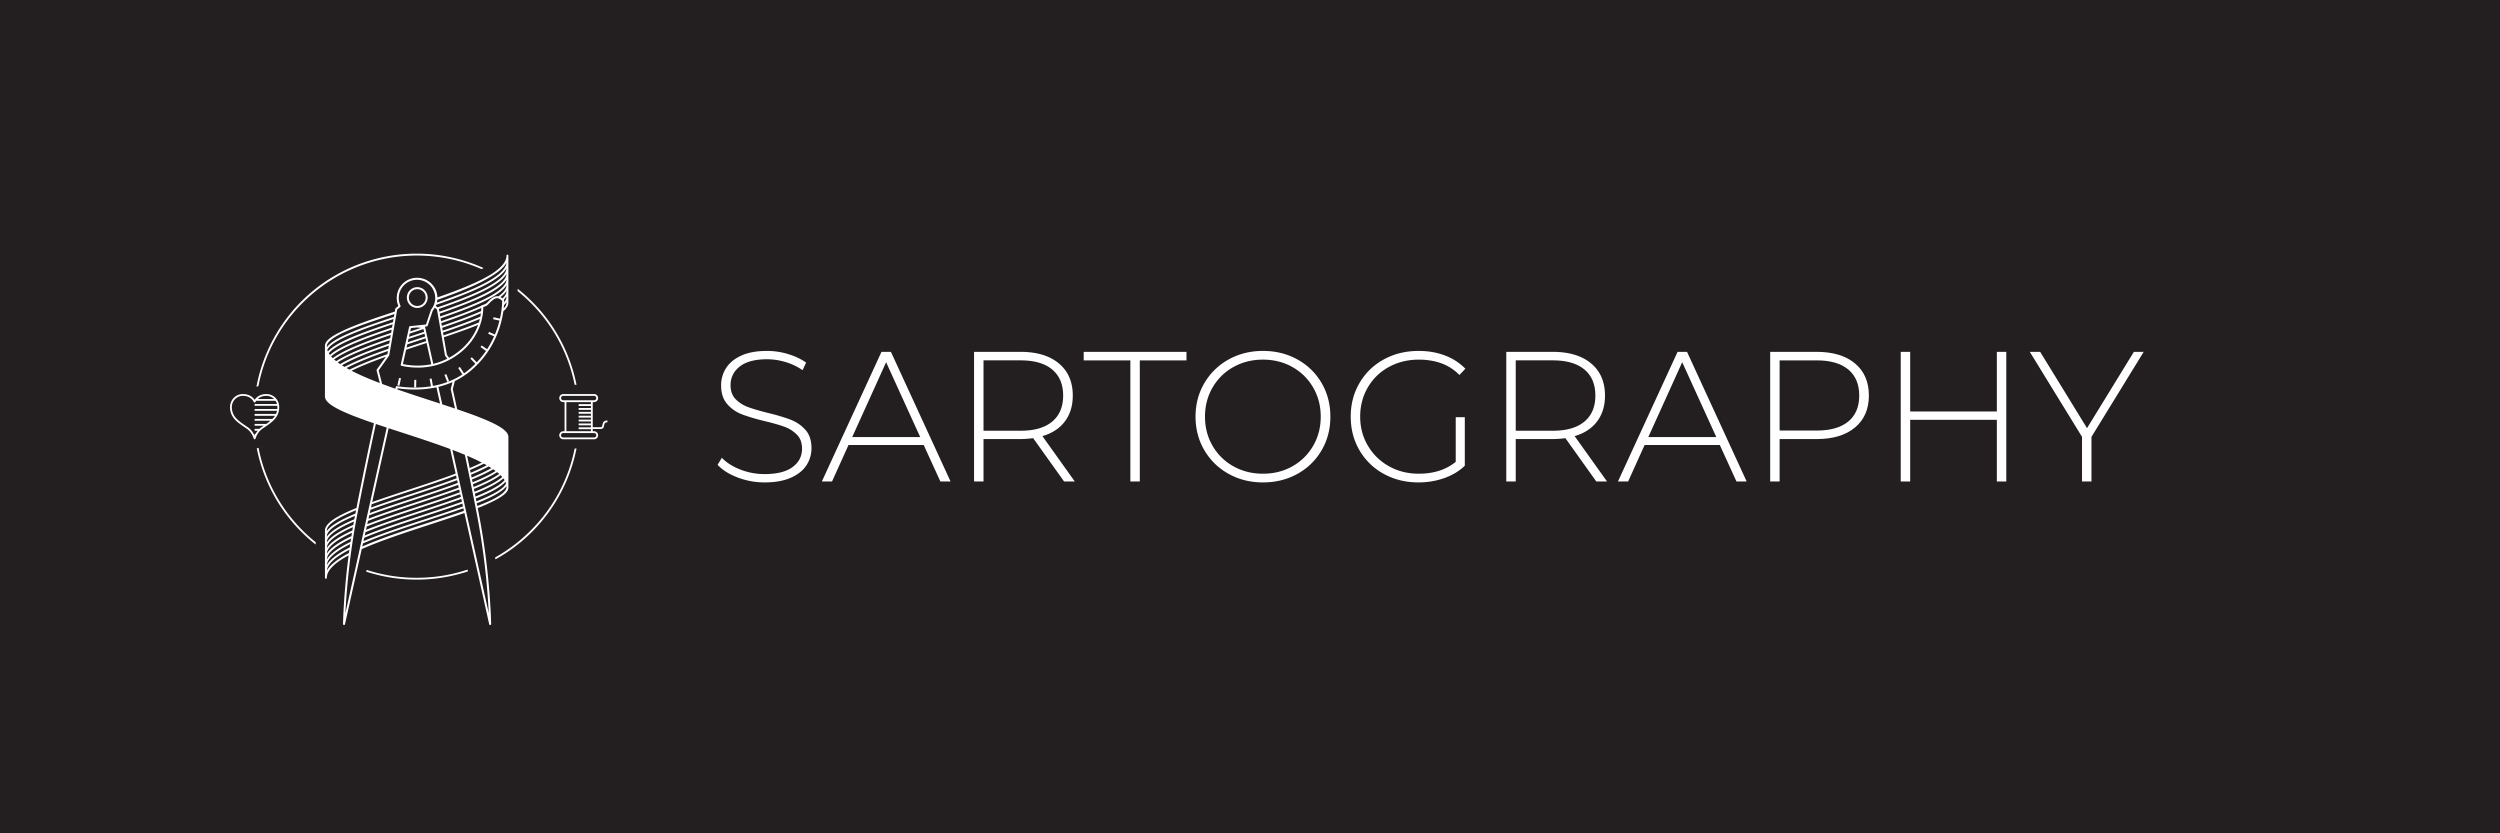 <svg xmlns="http://www.w3.org/2000/svg" width="5400" height="1800" viewBox="0 0 5400 1800">
  <defs>
    <style>
      .e1070751-b97d-454b-b882-3d9a7e23fe0c {
        fill: #231f20;
      }

      .b583de3c-ba6c-4306-a329-558bae8abbf2 {
        fill: #fff;
      }
    </style>
  </defs>
  <title>Sartography-Logo-Horizontal-White</title>
  <g id="e94489a4-3d38-4ca1-a960-8938d6ac2a9c" data-name="BG">
    <rect class="e1070751-b97d-454b-b882-3d9a7e23fe0c" width="5400" height="1800"/>
  </g>
  <g id="e38f33de-dae6-4483-85cb-39ecdd9425de" data-name="Horizontal Lockup - White">
    <g id="f601493c-12ea-420f-9b1c-0f4e6432949a" data-name="Sartography">
      <path class="b583de3c-ba6c-4306-a329-558bae8abbf2" d="M1593.399,1031.4Q1565.594,1020.807,1550,1004l9.199-15.2q14.795,15.601,39.801,25.4A142.735,142.735,0,0,0,1651.6,1024q39.993,0,60.4-15.2,20.399-15.196,20.399-39.6,0-18.797-10.8-30A71.51,71.51,0,0,0,1694.8,922q-16.003-6-43.2-12.4-30.806-7.594-49.4-14.8a78.834,78.834,0,0,1-31.6-22.2q-13.003-15-13-40.199A68.362,68.362,0,0,1,1568.399,795q10.8-16.997,33-27,22.2-9.993,55.4-10a156.264,156.264,0,0,1,45.6,6.8q22.397,6.807,38.8,18.4l-7.6,16.399a129.72,129.72,0,0,0-37-17.6,139.333,139.333,0,0,0-39.8-6q-38.804,0-58.8,15.6Q1577.993,807.2,1578,832q0,18.806,10.8,30a71.385,71.385,0,0,0,26.8,17.2q15.993,6,43.6,12.8,30.797,7.603,49.2,14.8a80.994,80.994,0,0,1,31.4,21.8q12.993,14.607,13,39.4a66.501,66.501,0,0,1-11,37.2Q1730.793,1022,1708,1032q-22.8,10.003-56,10A163.012,163.012,0,0,1,1593.399,1031.4Z"/>
      <path class="b583de3c-ba6c-4306-a329-558bae8abbf2" d="M1995.197,961.2H1832.797L1797.197,1040h-22l128.8-280h20.4l128.8,280h-22ZM1987.598,944l-73.601-161.6L1840.797,944Z"/>
      <path class="b583de3c-ba6c-4306-a329-558bae8abbf2" d="M2298.392,1040l-66.8-93.6a203.772,203.772,0,0,1-27.2,2h-80V1040h-20.4V760H2204.392q52.8,0,82.8,25,30,25.003,30,69.4,0,33.205-17,55.8Q2283.185,932.803,2251.592,942l70,98Zm-94-109.6q44.793,0,68.399-19.801,23.597-19.799,23.601-56.199,0-36.394-23.601-56.2-23.606-19.8-68.399-19.8h-80v152Z"/>
      <path class="b583de3c-ba6c-4306-a329-558bae8abbf2" d="M2441.589,778.4H2340.788V760h222v18.4H2461.988V1040h-20.399Z"/>
      <path class="b583de3c-ba6c-4306-a329-558bae8abbf2" d="M2653.586,1023.4a136.946,136.946,0,0,1-52.2-51q-19.003-32.401-19-72.4,0-39.993,19-72.4a136.946,136.946,0,0,1,52.2-51Q2686.782,758,2727.985,758q41.194,0,74.4,18.4a135.591,135.591,0,0,1,52.2,50.8q18.993,32.399,19,72.8,0,40.406-19,72.8a135.543,135.543,0,0,1-52.2,50.8q-33.207,18.404-74.4,18.4Q2686.782,1042,2653.586,1023.4Zm138-16.2A117.887,117.887,0,0,0,2836.386,963q16.397-28.2,16.4-63,0-34.8-16.4-63a117.929,117.929,0,0,0-44.8-44.2q-28.406-15.993-63.601-16-35.203,0-63.8,16a117.456,117.456,0,0,0-45,44.2q-16.406,28.2-16.399,63,0,34.8,16.399,63a117.415,117.415,0,0,0,45,44.2q28.594,16.003,63.8,16Q2763.18,1023.2,2791.586,1007.2Z"/>
      <path class="b583de3c-ba6c-4306-a329-558bae8abbf2" d="M3144.385,901.2h19.601V1006q-18.404,17.606-44.601,26.8A165.908,165.908,0,0,1,3063.985,1042q-41.607,0-75-18.4A135.081,135.081,0,0,1,2936.585,972.8q-19.003-32.399-19-72.8,0-40.397,19-72.8a135.129,135.129,0,0,1,52.4-50.8q33.393-18.394,75.399-18.4,30.797,0,56.601,9.8a121.248,121.248,0,0,1,44.199,28.601L3152.385,810a105.87,105.87,0,0,0-39.399-25.4q-21.807-7.799-48.2-7.8-36,0-65,16A116.673,116.673,0,0,0,2954.385,837q-16.406,28.2-16.399,63,0,34.406,16.6,62.6A119.947,119.947,0,0,0,2999.985,1007q28.799,16.2,64.8,16.2,48,0,79.6-25.601Z"/>
      <path class="b583de3c-ba6c-4306-a329-558bae8abbf2" d="M3447.983,1040l-66.8-93.6a203.772,203.772,0,0,1-27.2,2h-80V1040H3253.583V760H3353.983q52.8,0,82.8,25,30,25.003,30,69.4,0,33.205-17,55.8Q3432.776,932.803,3401.184,942l70,98Zm-94-109.6q44.793,0,68.399-19.801,23.597-19.799,23.601-56.199,0-36.394-23.601-56.2-23.606-19.8-68.399-19.8h-80v152Z"/>
      <path class="b583de3c-ba6c-4306-a329-558bae8abbf2" d="M3714.777,961.2H3552.377L3516.777,1040h-22l128.8-280h20.4l128.8,280h-22ZM3707.178,944l-73.601-161.6L3560.377,944Z"/>
      <path class="b583de3c-ba6c-4306-a329-558bae8abbf2" d="M4006.771,785q30,25.003,30,69.4,0,44.005-30,69-30,25.002-82.8,25h-80V1040h-20.4V760h100.4Q3976.772,760,4006.771,785Zm-14.4,125.4q23.597-19.594,23.601-56,0-36.394-23.601-56.2-23.606-19.8-68.399-19.8h-80V930h80Q3968.765,930,3992.371,910.4Z"/>
      <path class="b583de3c-ba6c-4306-a329-558bae8abbf2" d="M4333.572,760v280h-20.399V906.8H4125.973V1040h-20.4V760h20.4V888.8h187.2V760Z"/>
      <path class="b583de3c-ba6c-4306-a329-558bae8abbf2" d="M4517.571,943.6V1040H4497.171V943.6L4384.371,760h22.4L4507.971,924.8,4609.171,760h21.2Z"/>
    </g>
    <g id="f0359db5-7b38-42a6-9575-8cbdee91c3f4" data-name="Logomark">
      <g id="a9f90a24-c801-4f3a-9b11-30bd6126246b" data-name="Heart + Thimble">
        <path id="b5d4cc3b-084b-4497-9378-e3e6bead6c93" data-name="Thimble" class="b583de3c-ba6c-4306-a329-558bae8abbf2" d="M1312.052,910.167v-1.956c-6.404,0-8.804,3.073-9.959,6.249a25.423,25.423,0,0,0-.951,3.556c-.779,3.765-1.237,4.72-3.613,4.72h-17.216V868.551h2.807a8.717,8.717,0,1,0,0-17.433h-66.457a8.717,8.717,0,0,0,0,17.433h2.807v62.897h-2.807a8.717,8.717,0,0,0,0,17.433H1283.12a8.717,8.717,0,1,0,0-17.433h-2.807v-4.802h17.216c5.82,0,6.759-4.531,7.443-7.838.806-3.882,1.386-6.687,7.08-6.687v-1.954l.001-0Zm-100.193,29.999a4.81,4.81,0,0,1,4.804-4.806H1283.12a4.806,4.806,0,1,1,0,9.612h-66.457A4.81,4.81,0,0,1,1211.859,940.165Zm71.261-75.525h-66.457a4.806,4.806,0,0,1,0-9.612H1283.12a4.806,4.806,0,1,1,0,9.612Zm-6.717,58.458h-26.511v3.911h26.511v4.439h-53.022V868.551h53.022v4.441h-26.511v3.911h26.511v4.439h-26.511v3.911h26.511v4.441h-26.511v3.911h26.511v4.439h-26.511v3.911h26.511v4.441h-26.511v3.911h26.511v4.439h-26.511v3.911h26.511Z"/>
        <path id="f3314636-e5a5-41f2-95bf-ae455630b930" data-name="Heart" class="b583de3c-ba6c-4306-a329-558bae8abbf2" d="M596.052,860.478a27.325,27.325,0,0,0-20.565-9.36c-14.856,0-22.371,7.901-25.487,12.492-3.116-4.59-10.632-12.492-25.487-12.492a27.325,27.325,0,0,0-20.565,9.36c-5.61,6.416-8.016,14.989-6.782,24.139,2.551,18.873,15.89,27.882,34.355,40.351l1.371.928c11.361,7.684,15.184,21.401,15.222,21.539A1.957,1.957,0,0,0,550,948.882h.004a1.954,1.954,0,0,0,1.883-1.447c.038-.137,3.823-13.828,15.222-21.539l1.371-.928c18.464-12.469,31.804-21.478,34.355-40.354C604.068,875.467,601.662,866.894,596.052,860.478ZM550,883.391v3.911h48.388a33.505,33.505,0,0,1-2.328,6.847H550v3.911h43.949a41.361,41.361,0,0,1-5.543,6.847H550v3.911h34.159c-2.692,2.276-5.715,4.523-9.015,6.847H550v3.911h19.475q-1.56,1.059-3.184,2.154l-1.375.928a36.447,36.447,0,0,0-4.629,3.765H550v3.911h6.656a46.936,46.936,0,0,0-4.621,6.847H550v3.911h.089c-.027.061-.063.131-.089.191-2.276-5.182-6.836-13.16-14.917-18.625l-1.375-.928c-18.277-12.347-30.353-20.5-32.671-37.635-1.081-8.016,1.001-15.49,5.854-21.042a23.415,23.415,0,0,1,17.62-8.024c17.811,0,23.456,12.736,23.685,13.278A1.965,1.965,0,0,0,550,869.498h.004a1.951,1.951,0,0,0,1.799-1.195,17.266,17.266,0,0,1,1.475-2.517h41.864a24.674,24.674,0,0,1,3.113,6.847H550V876.544h48.997a29.286,29.286,0,0,1,.026,6.847Zm25.487-28.363a23.377,23.377,0,0,1,16.475,6.847H556.678C560.329,858.488,566.292,855.028,575.487,855.028Z"/>
      </g>
      <g id="ab85b4f3-90f3-4a43-8059-898ed790b9c6" data-name="Compass + Ribbon">
        <path class="b583de3c-ba6c-4306-a329-558bae8abbf2" d="M1015.243,802.087c39.536-32.535,57.473-72.41,65.559-100.131a213.839,213.839,0,0,0,6.423-29.619c7.033-6.14,10.908-12.287,10.908-18.497V552.048a2.048,2.048,0,0,0-4.095,0c0,12.237-9.876,24.903-29.953,38.3-27.728,18.072-71.755,35.492-119.302,52.057-.017-.585-.03-1.17-.07-1.755a43.674,43.674,0,0,0-43.094-40.634q-.31-.003-.621-.002c-.314-.002-.626.002-.938.006a43.685,43.685,0,0,0-39.617,60.692l-5.93,5.146a2.171,2.171,0,0,0-.715,1.266l-1.027,5.899c-48.706,15.998-92.307,30.863-119.966,45.237-21.236,10.641-30.937,19.756-30.937,28.723V856.162c0,11.364,15.566,22.964,50.472,37.611,15.898,6.671,34.761,13.518,55.372,20.563-11.031,51.296-25.742,121.09-37.736,182.867-41.097,16.574-68.108,32.544-68.108,48.957v101.793a2.048,2.048,0,1,0,4.095,0c0-12.237,9.876-24.903,29.953-38.3,5.17-3.369,10.909-6.716,17.129-10.039-11.113,85.18-12.104,147.381-12.115,148.188a2.17,2.17,0,0,0,1.918,2.184,2.05,2.05,0,0,0,.254.015,2.169,2.169,0,0,0,2.115-1.698l36.129-162.3c42.111-18.527,96.181-36.218,146.97-52.828,26.538-8.679,52.016-17.013,74.807-25.1l53.477,240.227a2.168,2.168,0,0,0,2.115,1.698,2.077,2.077,0,0,0,.254-.015,2.17,2.17,0,0,0,1.917-2.184c-.015-1.054-1.701-106.845-25.43-231.777-1.16-6.107-2.357-12.332-3.58-18.635a378.317,378.317,0,0,0,35.322-15.648c21.236-10.641,30.937-19.756,30.937-28.723V943.838c0-11.365-15.566-22.964-50.473-37.611-17.107-7.178-37.648-14.56-60.104-22.173-5.282-24.302-8.88-40.545-9.555-43.589l4.5-17.485A162.075,162.075,0,0,0,1015.243,802.087Zm-41.573,37.8a2.163,2.163,0,0,0-.017,1.012c.11.496,3.638,16.375,9.111,41.537-8.904-2.996-18.084-6.028-27.453-9.098l-8.402-37.744a180.122,180.122,0,0,0,30.509-10.267Zm72.406,70.116c11.863,4.978,47.962,20.125,47.962,33.835v92.501q-.824-1.492-1.815-2.989c-.628-.949-1.31-1.899-2.038-2.852q-1.192-1.559-2.563-3.124-1.536-1.751-3.299-3.512-1.367-1.366-2.867-2.737-1.976-1.802-4.195-3.615c-1.05-.86-2.135-1.722-3.266-2.586q-2.338-1.787-4.91-3.584-1.826-1.278-3.766-2.562-2.659-1.758-5.534-3.527c-1.348-.829-2.739-1.66-4.159-2.492q-2.931-1.719-6.064-3.448-1.35-.745-2.74-1.492-.817-.44-1.647-.88-10.259-5.441-22.535-11.005-7.127-3.229-14.687-6.406c-.807-.34-1.61-.681-2.424-1.02-.806-.336-1.622-.671-2.434-1.006-8.661-3.575-17.675-7.105-26.955-10.594-.808-.304-1.613-.608-2.425-.911-.804-.3-1.615-.6-2.423-.9-32.873-12.193-68.815-23.904-103.993-35.363-9.117-2.97-18.125-5.905-26.948-8.806q-1.037-.341-2.07-.681-1.036-.341-2.071-.682c-8.02-2.645-15.873-5.262-23.498-7.852-.694-.236-1.383-.471-2.073-.706q-1.033-.352-2.061-.704c-20.355-6.963-38.974-13.727-54.655-20.307-11.863-4.977-47.962-20.125-47.962-33.835V763.661q.824,1.492,1.815,2.989c.628.949,1.31,1.9,2.038,2.852q1.192,1.559,2.563,3.124,1.536,1.751,3.299,3.512,1.367,1.366,2.867,2.737,1.976,1.802,4.195,3.615c1.05.86,2.135,1.722,3.266,2.586q2.338,1.787,4.91,3.584,1.826,1.278,3.766,2.562,2.659,1.758,5.534,3.527c1.348.829,2.739,1.66,4.159,2.492q2.931,1.719,6.064,3.448,1.35.745,2.74,1.492.817.44,1.647.88,10.259,5.441,22.534,11.004c13.703,6.208,28.632,12.271,44.348,18.218.823.311,1.653.621,2.48.932.826.31,1.649.621,2.48.931,8.616,3.214,17.453,6.393,26.436,9.543q1.03.361,2.062.723,1.03.36,2.062.719c24.609,8.564,50.238,16.914,75.474,25.135q9.519,3.101,18.852,6.15,1.201.393,2.398.785,1.2.393,2.397.786c9.373,3.075,18.547,6.112,27.432,9.112q1.205.407,2.401.812,1.2.407,2.392.813C1010.038,896.029,1029.666,903.117,1046.076,910.002Zm14.575,170.421c-5.89,2.785-11.208,5.017-14.574,6.43-4.765,1.999-9.803,4.016-15.075,6.049q-.57-2.92-1.146-5.862c31.69-12.561,55.092-24.687,64.149-36.804.011.286.034.573.034.86v.937C1094.038,1060.839,1081.186,1070.421,1060.651,1080.424Zm-53.412,26.183-.573-2.575-.448-2.012-1.245-5.593-.91-4.09-1.352-6.072-.913-4.1-1.355-6.087-.905-4.065-1.354-6.08-.902-4.053-1.348-6.057-.904-4.06-1.343-6.033-.909-4.085-1.349-6.061-.912-4.095-1.333-5.99-.393-1.767-.515-2.314-11.071-49.731c9.281,3.515,18.282,7.07,26.91,10.67,2.081,9.932,4.193,20.073,6.308,30.316q.222,1.073.443,2.148.204.99.409,1.982.621,3.012,1.241,6.032.428,2.081.855,4.166.628,3.062,1.254,6.129.424,2.074.846,4.149.621,3.047,1.239,6.094.417,2.053.832,4.106.621,3.068,1.238,6.131.413,2.05.825,4.097.621,3.087,1.237,6.166.412,2.06.822,4.116.617,3.094,1.229,6.176.416,2.095.828,4.182.609,3.079,1.211,6.14.411,2.087.818,4.166.572,2.921,1.138,5.822.199,1.021.397,2.039.241,1.24.481,2.476,1.756,9.052,3.427,17.845a1552.548,1552.548,0,0,1,24.502,207.445Zm-74.54,19.985c-52.607,17.137-106.929,34.834-150.122,53.872l1.491-6.7c40.337-17.263,90.972-33.879,138.634-49.516,27.755-9.106,54.388-17.845,78.154-26.342l1.239,5.565C980.747,1110.939,957.11,1118.639,932.699,1126.591Zm-156.289,61.612L746.119,1324.277c1.258-26.129,4.315-71.941,11.624-127.122q.184-1.393.374-2.796.164-1.223.331-2.452.46-3.386.941-6.813.347-2.471.707-4.966.509-3.536,1.04-7.113.365-2.456.742-4.931.542-3.563,1.107-7.162.391-2.488.794-4.993.581-3.616,1.186-7.266.409-2.464.829-4.943.609-3.595,1.243-7.219.423-2.419.857-4.851.646-3.618,1.315-7.26.443-2.407.898-4.825.256-1.365.514-2.732.43-2.266.868-4.553.46-2.41.927-4.84.693-3.606,1.399-7.253.244-1.26.49-2.525.23-1.183.461-2.37c11.849-60.857,26.229-129.081,37.08-179.548,7.62,2.586,15.464,5.198,23.471,7.839l-36.182,162.536-.541,2.431-.532,2.389-1.6,7.185-1.069,4.802-1.606,7.215-1.071,4.811-1.607,7.219-1.078,4.843-1.607,7.218-1.095,4.918-1.626,7.305-1.108,4.978-1.611,7.235-1.107,4.972-1.61,7.232-1.117,5.02-1.507,6.771-.558,2.505Zm-7.388-86.077q-.708,3.666-1.402,7.29-3.767,1.571-7.388,3.143c-29.104,12.663-46.83,23.912-54.27,34.594v-.993C705.962,1132.319,731.714,1117.4,769.021,1102.125Zm-7.99,43.75c-27.024,12.404-46.896,24.93-55.057,37.85.238-14.817,22.629-29.938,56.29-45.103Q761.635,1142.263,761.031,1145.875Zm-.825,4.977q-.6,3.665-1.173,7.291c-28.311,13.435-45.672,25.729-53.038,37.676C706.626,1182.35,724.393,1167.598,760.206,1150.852Zm-1.964,12.331q-.56,3.613-1.096,7.186c-24.898,12.249-43.323,24.813-51.136,37.801C706.888,1193.203,727.471,1178.073,758.242,1163.182Zm-1.833,12.156q-.526,3.589-1.03,7.137c-24.007,12.187-41.713,24.738-49.346,37.788C707.262,1205.166,726.901,1190.095,756.408,1175.339Zm9.95-59.315q-.531,2.796-1.047,5.579c-29.123,12.56-50.742,25.099-59.349,37.836v-.678c0-14.207,24.592-29.217,60.729-44.482C766.58,1114.86,766.468,1115.446,766.358,1116.024Zm-60.396,55.338c0-14.556,23.488-29.658,58.46-44.91q-.665,3.659-1.308,7.294c-28.057,12.481-48.777,25.015-57.152,37.849Zm.115,60.951c1.562-15.202,20.317-30.208,48.6-44.828q-.48,3.467-.941,6.895-6.912,3.702-12.904,7.353C724.257,1211.614,712.084,1221.78,706.076,1232.313Zm319.685-165.964q7.209-2.912,13.915-5.825c22.487-9.788,38.186-18.733,47.612-27.224a43.568,43.568,0,0,1,2.479,3.697c-9.184,11.394-32.481,23.36-62.776,35.536Q1026.379,1069.447,1025.761,1066.349Zm-.824-4.12q-.617-3.084-1.239-6.176c24.278-9.892,44.327-19.755,57.475-29.697q1.944,1.919,3.592,3.82C1073.229,1040.624,1051.737,1051.373,1024.937,1062.229Zm-2.065-10.273q-.619-3.068-1.241-6.139c21.034-8.619,38.976-17.244,52.187-25.957q2.357,1.882,4.439,3.746C1065.632,1032.953,1046.211,1042.435,1022.872,1051.955Zm-2.074-10.247q-.619-3.05-1.241-6.1c17.692-7.286,33.26-14.595,45.768-21.982q2.696,1.834,5.131,3.649C1057.782,1025.393,1040.668,1033.551,1020.799,1041.709Zm11.045-15.875c-4.219,1.873-8.609,3.747-13.134,5.619q-.627-3.069-1.256-6.134c4.799-1.992,9.458-3.988,13.94-5.989q13.584-6.063,24.294-11.827,3,1.792,5.758,3.567A322.817,322.817,0,0,1,1031.844,1025.834Zm-15.247-4.69q-.621-3.021-1.242-6.033c10.709-4.478,20.715-8.995,29.813-13.556q3.238,1.739,6.252,3.461C1041.132,1010.425,1029.377,1015.807,1016.597,1021.144Zm-2.096-10.168c-1.851-8.96-3.699-17.839-5.525-26.567q6.126,2.612,11.975,5.257,10.656,4.828,19.718,9.521C1032.582,1003.141,1023.806,1007.073,1014.502,1010.975Zm13.321,65.748c30.415-12.149,53.404-23.965,63.943-35.855a28.951,28.951,0,0,1,1.216,3.277c-5.296,12.129-30.128,25.248-63.946,38.722Q1028.433,1079.804,1027.823,1076.723Zm-41.407-43.693c-31.02,11.605-65.376,22.92-98.242,33.743-30.767,10.132-60.435,19.904-86.87,29.569l1.594-7.162c25.327-9.148,53.316-18.348,81.011-27.451,34.677-11.398,69.737-22.924,101.174-34.689Zm2.258,10.144c-29.596,10.978-62.643,21.873-94.97,32.531-33.461,11.032-66.287,21.856-95.066,32.609l1.6-7.186c27.577-10.166,58.572-20.375,89.217-30.466,33.283-10.961,67.311-22.167,97.871-33.544Zm2.25,10.11c-28.508,10.511-60.276,20.99-91.696,31.354-36.558,12.059-72.38,23.876-103.258,35.662l1.601-7.191c29.752-11.204,63.789-22.427,97.415-33.514,33.1-10.913,65.616-21.634,94.596-32.341Zm2.25,10.109c-27.527,10.094-58.139,20.19-88.42,30.176-39.697,13.091-78.549,25.905-111.46,38.747l1.601-7.19c31.854-12.266,68.97-24.511,105.615-36.599,31.931-10.533,63.302-20.882,91.316-31.187Zm2.254,10.125c-26.541,9.675-55.996,19.38-85.136,28.98-41.47,13.662-84.095,27.707-119.705,41.979l1.618-7.27c33.967-13.41,74.432-26.756,113.831-39.749,30.763-10.145,60.991-20.114,88.039-30.015Zm2.258,10.143c-25.551,9.251-53.845,18.558-81.84,27.765-44.921,14.774-90.488,29.763-127.963,45.201l1.603-7.203c36.555-14.856,80.514-29.341,122.087-43.037,29.945-9.865,58.854-19.389,84.759-28.808Zm-115.057-25.822c-27.874,9.162-54.649,17.964-78.664,26.543l35.492-159.436c8.705,2.861,17.586,5.755,26.574,8.682,36.026,11.735,72.858,23.734,106.322,36.232l11.822,53.104C952.147,1034.989,916.611,1046.67,882.63,1057.839Zm-95.847,103.733c38.485-16.041,85.751-31.589,130.344-46.255,28.96-9.524,56.74-18.662,81.471-27.563l1.351,6.07c-24.552,8.824-51.68,17.725-78.522,26.532-48.088,15.777-96.897,31.793-136.246,48.416Zm-47.434-441.995c5.89-2.785,11.208-5.017,14.574-6.43,26.271-11.024,60.78-22.563,97.901-34.691l-1.049,6.024c-70.322,23.264-129.086,44.289-144.78,65.284-.011-.286-.034-.573-.034-.86v-.937C705.962,739.161,718.814,729.579,739.349,719.576Zm118.092-48.088.498-2.861,4.759-4.13,1.684-1.461.118-.102a2.17,2.17,0,0,0,.542-2.56,39.346,39.346,0,0,1,35.15-56.021c.261-.003.522-.007.784-.005.178.001.356-.002.535.002.639.014,1.28.041,1.924.086a39.403,39.403,0,0,1,36.604,39.617c-.008.793-.032,1.588-.088,2.389-.015.22-.04.439-.059.659-.066.759-.148,1.514-.256,2.263a39.226,39.226,0,0,1-8.506,19.267c-.009.011-.015.023-.023.034a2.161,2.161,0,0,0-.355.647l-1.452,4.294-2.457,7.269-1.648,4.876-2.457,7.269-1.645,4.866-1.014,2.999-11.778,1.238-7.394.777-10.38,1.091-1.405.148-3.521.37a2.065,2.065,0,0,0-1.768,1.376,2.095,2.095,0,0,0-.123.311l-.971,4.364-1.549,6.959-1.037,4.658-1.549,6.96-1.038,4.664-1.55,6.965-1.04,4.67-1.55,6.961-.411,1.849-.63,2.83-6.801,30.552a2.169,2.169,0,0,0,1.659,2.591c17.486,3.781,40.451,5.933,65.307.831.704-.145,1.413-.307,2.12-.463.705-.156,1.408-.308,2.116-.476a141.629,141.629,0,0,0,31.771-11.702c.649-.331,1.299-.66,1.948-1.004.64-.339,1.279-.693,1.919-1.044,2.115-1.161,4.231-2.372,6.344-3.672,36.232-22.29,51.986-51.424,58.822-71.939.138-.413.257-.814.389-1.223.275-.854.546-1.705.796-2.541.273-.911.536-1.815.781-2.704.724-2.628,1.32-5.141,1.827-7.545.359-1.703.673-3.349.939-4.922.44-2.611.765-5.038.998-7.238.179-1.697.302-3.247.39-4.663.183-2.973.2-5.311.171-6.841l-0-.028c.033-.006.073-.015.107-.022a19.251,19.251,0,0,0,9.124-4.141c.211-.187.43-.394.653-.606.807-.769,1.696-1.692,2.694-2.731a60.859,60.859,0,0,1,9.451-8.506,23.088,23.088,0,0,1,2.001-1.201,14.803,14.803,0,0,1,4.013-1.498,9.952,9.952,0,0,1,5.019.368,17.079,17.079,0,0,1,5.171,2.852,23.051,23.051,0,0,1,2.524,2.297c.001.2 0.0.45-.001.724-.008,1.403-.06,3.761-.256,6.923-.103,1.66-.247,3.54-.447,5.62-.215,2.247-.493,4.718-.856,7.4-.13.96-.274,1.951-.426,2.962-.141.933-.29,1.884-.451,2.859-.611,3.691-1.375,7.672-2.326,11.883l-12.356-2.693-1.474-.321-.277,1.273-.184.846-.462,2.12,13.752,2.998c-.666,2.689-1.404,5.455-2.232,8.294A205.497,205.497,0,0,1,1068.94,722.477l-12.707-5.539-.866,1.989-.866,1.989,12.723,5.546a200.759,200.759,0,0,1-15.056,27.835l-11.768-8.179-1.238,1.781-1.238,1.781,11.842,8.231a194.093,194.093,0,0,1-19.977,24.736l-10.598-10.994-3.123,3.011,10.691,11.091c-4.408,4.423-9.149,8.767-14.272,12.982q-5.006,4.119-10.17,7.696l-8.887-13.843-1.825,1.172-1.825,1.172,8.894,13.855,1.825-1.172,1.383-.888a158.355,158.355,0,0,1-17.953,10.703q-1.283.655-2.57,1.284-1.275.622-2.554,1.22a174.607,174.607,0,0,1-32.84,11.42c-.704.17-1.408.339-2.11.501q-1.06.244-2.117.474-3.31.722-6.594,1.316l-2.896-16.096-2.135.384-2.136.384,2.891,16.065c-28.764,4.607-55.382,2.541-73.558-.268a2.169,2.169,0,0,0-2.449,1.673l-.863,3.876c-9.736-3.417-19.29-6.869-28.578-10.36l-7.523-29.224,22.457-31.682a2.488,2.488,0,0,0,.367-.882l.399-2.291.325-1.868,1.197-6.876.809-4.644,1.202-6.902.806-4.629,1.198-6.88.803-4.61,1.198-6.883.801-4.6,1.198-6.882.8-4.593,1.198-6.88.799-4.587,1.197-6.877.797-4.578,1.045-6.004.398-2.283Zm213.631-31.407c-7.148,1.422-13.273,7.799-17.745,12.454-1.058,1.101-1.98,2.056-2.762,2.784q-3.362,1.672-6.926,3.345a17.02,17.02,0,0,1-2.128.32,2.144,2.144,0,0,0-1.96,1.573c-24.265,11.066-54.637,22.158-86.901,33.176l-1.063-6.108c68.99-23.6,126.908-46.765,142.44-71.351-.126,7.871-6.509,15.828-17.505,23.832A13.824,13.824,0,0,0,1071.072,640.082Zm-31.891,31.877c-23.818,10.627-53.419,21.334-84.752,31.987l-1.065-6.118c32.225-10.983,62.06-21.848,86.168-32.759C1039.509,666.828,1039.419,669.163,1039.18,671.959Zm-1.67,11.964c-23.13,10.014-51.459,20.147-81.303,30.243l-1.067-6.129c31.089-10.552,59.979-20.971,83.539-31.383C1038.392,678.89,1038.01,681.327,1037.511,683.922Zm-3.115,12.541c-22.127,9.225-48.642,18.588-76.408,27.929l-1.068-6.136c29.465-9.946,56.717-19.655,79.531-29.386C1035.876,691.301,1035.197,693.839,1034.396,696.463Zm-154.619,47.365c10.73-3.58,21.467-7.116,32.05-10.601q3.669-1.208,7.314-2.409l1.338,6.011q-2.194.721-4.387,1.442c-12.635,4.153-25.32,8.323-37.864,12.515Zm2.588-11.625c7.979-2.649,15.977-5.286,23.931-7.909q5.32-1.754,10.613-3.501l1.337,6.007q-3.852,1.269-7.701,2.537c-9.881,3.254-19.827,6.53-29.73,9.825Zm2.586-11.617q7.909-2.616,15.821-5.224,6.976-2.301,13.906-4.591l1.337,6.004q-5.502,1.817-11.001,3.629-10.863,3.582-21.612,7.138Zm2.585-11.612q.681-.225,1.362-.449l12.009-1.262,8.601.904q-5.011,1.655-10.019,3.306-6.772,2.234-13.502,4.457Zm29.835,33.187q2.006-.659,4.003-1.316l10.229,45.952a154.107,154.107,0,0,1-61.307-.374l6.893-30.965C890.618,750.955,904.112,746.519,917.37,742.161Zm8.144-2.678-.517-2.322-.377-1.695-1.339-6.014-.894-4.018L921.049,719.426l-.894-4.018-1.337-6.006-.714-3.207a2.142,2.142,0,0,0-.31-.706l4.121-.433a2.169,2.169,0,0,0,1.828-1.463l.053-.157,2.456-7.266,1.647-4.871,2.46-7.277,1.651-4.884,2.46-7.277.266-.788a43.939,43.939,0,0,0,3.344-4.777q.539-.888,1.036-1.798l1.193,1.035,3.566,3.095.005.026,1.06,6.086.714,4.1,1.064,6.108.713,4.097,1.063,6.106.712,4.09,1.065,6.115.712,4.088,1.066,6.125.712,4.089,1.068,6.132.319,1.834.393,2.256,6.553,37.635a2.183,2.183,0,0,0,.368.882l4.562,6.436a137.269,137.269,0,0,1-30.183,11.032Zm39.768,26.804-6.582-37.801c27.378-9.182,52.654-18.051,73.956-26.758-6.997,19.622-22.382,46.48-56.164,67.262-2.197,1.351-4.396,2.612-6.595,3.808ZM1031.942,652.726c-23.215,10.305-51.382,20.616-81.069,30.8l-1.064-6.113c29.802-10.254,58.104-20.673,81.683-31.197,33.956-15.155,54.358-28.807,62.514-42.035C1093.329,618.602,1073.019,634.491,1031.942,652.726Zm-82.848,20.583-1.06-6.086c69.468-23.982,129.957-48.796,145.956-75.392C1092.38,619.269,1024.574,647.256,949.094,673.309Zm-4.044-9.407-3.678-3.192c.319-.754.614-1.518.889-2.288,72.18-24.817,135.278-50.594,151.707-78.686C1091.62,608.558,1022.221,637.281,945.049,663.903Zm143.911-14.957a2.167,2.167,0,0,0-.488-1.304c-.028-.034-.113-.137-.247-.29a43.622,43.622,0,0,0,5.814-6.789v.678c0,3.823-1.788,7.704-5.095,11.633C1089.002,650.533,1088.967,649.16,1088.96,648.945Zm-.314,10.084a41.613,41.613,0,0,0,5.392-6.182v.993c0,3.964-2.122,8.018-6.014,12.142C1088.305,663.404,1088.505,661.079,1088.646,659.029Zm5.392-30.391c0,5.261-3.081,10.593-8.649,15.977a23.994,23.994,0,0,0-4.374-2.912c5.692-4.403,10.109-8.832,13.023-13.298Zm-.115-60.951c-3.07,29.872-72.476,58.986-150.243,85.894a43.843,43.843,0,0,0,.945-5.952c28.1-9.813,54.816-19.91,78.016-30.42a339.807,339.807,0,0,0,36.527-18.943C1075.743,588.386,1087.916,578.22,1093.924,567.687ZM846.779,707.428c-32.294,10.863-62.068,21.433-86.456,32.049-22.487,9.788-38.186,18.733-47.612,27.224a43.544,43.544,0,0,1-2.479-3.697c15.906-19.734,74.149-41.186,137.746-62.465Zm-.801,4.599-1.2,6.892c-54.239,18.42-101.768,36.439-125.951,54.726q-1.944-1.919-3.592-3.82C735.854,751.15,788.265,731.513,845.978,712.027Zm-2.002,11.497-1.2,6.892c-48.54,16.637-91.266,33.019-116.595,49.725q-2.357-1.882-4.439-3.746C745.196,759.031,792.103,741.205,843.976,723.524Zm-2.004,11.509-1.2,6.889C797.993,756.726,760.046,771.389,734.674,786.374q-2.696-1.834-5.131-3.649C754.281,766.879,795.926,750.885,841.973,735.033Zm-73.817,39.133c20.793-9.233,45.55-18.465,71.809-27.606l-1.204,6.914c-25.541,8.957-49.633,18.034-70.156,27.195q-13.584,6.063-24.295,11.827-3-1.792-5.758-3.567A322.835,322.835,0,0,1,768.156,774.166Zm69.795-16.036-1.199,6.884c-30.795,10.926-59.2,22.039-81.921,33.432q-3.238-1.739-6.252-3.461C772.365,782.479,804,770.117,837.951,758.13Zm-4.44,12.417-19.736,27.844a2.17,2.17,0,0,0-.331,1.795l7.011,27.237c-14.649-5.588-28.577-11.277-41.407-17.089q-10.656-4.827-19.717-9.52C780.353,790.531,806.038,780.41,833.511,770.547Zm15.267-74.601c-66.747,22.249-122.303,42.605-140.544,63.186a28.963,28.963,0,0,1-1.216-3.277c8.934-20.463,73.468-43.742,142.959-66.794Zm93.901,140.615,7.837,35.207q-8.198-2.68-16.55-5.397c-25.368-8.263-51.135-16.658-75.846-25.265l.535-2.401C879.481,841.752,910.234,843.636,942.68,836.562Z"/>
        <path class="b583de3c-ba6c-4306-a329-558bae8abbf2" d="M888.603,661.286a22.463,22.463,0,1,0-9.78-18.532A22.463,22.463,0,0,0,888.603,661.286ZM901.294,624.622A18.131,18.131,0,1,1,883.162,642.754,18.152,18.152,0,0,1,901.294,624.622Z"/>
        <polygon class="b583de3c-ba6c-4306-a329-558bae8abbf2" points="866.179 817.181 864.059 816.719 861.94 816.257 858.433 832.344 862.672 833.268 866.179 817.181"/>
        <polygon class="b583de3c-ba6c-4306-a329-558bae8abbf2" points="968.079 824.221 970.098 823.428 964.076 808.101 960.038 809.688 966.06 825.014 968.079 824.221"/>
        <polygon class="b583de3c-ba6c-4306-a329-558bae8abbf2" points="899.19 820.582 897.021 820.542 894.853 820.503 894.551 836.962 898.889 837.041 899.19 820.582"/>
        <path class="b583de3c-ba6c-4306-a329-558bae8abbf2" d="M703.914,748.904v107.259c0,50.788,392.171,114.702,392.171,194.934V943.837C1096.086,893.05,703.914,829.135,703.914,748.904Z"/>
      </g>
      <g id="a3053397-8ffd-4b1e-aab7-70c04fc9e566" data-name="Circle">
        <path class="b583de3c-ba6c-4306-a329-558bae8abbf2" d="M653.927,653.927A348.71,348.71,0,0,1,1040.206,581.299q2.171-1.192,4.247-2.385-3.697-1.664-7.438-3.252A351.959,351.959,0,0,0,553.899,835.5c1.421-.619,2.875-1.181,4.366-1.672A345.512,345.512,0,0,1,653.927,653.927Z"/>
        <path class="b583de3c-ba6c-4306-a329-558bae8abbf2" d="M900,1248a348.802,348.802,0,0,1-108.168-17.068l-.855,3.842a353.675,353.675,0,0,0,219.738-.547l-.855-3.842A348.715,348.715,0,0,1,900,1248Z"/>
        <path class="b583de3c-ba6c-4306-a329-558bae8abbf2" d="M653.927,1146.073a345.531,345.531,0,0,1-95.475-178.901,21.884,21.884,0,0,1-3.821,1.196,350.979,350.979,0,0,0,96.468,180.533,355.771,355.771,0,0,0,30.768,27.394v-5.122A354.102,354.102,0,0,1,653.927,1146.073Z"/>
        <path class="b583de3c-ba6c-4306-a329-558bae8abbf2" d="M1146.073,1146.073a349.602,349.602,0,0,1-76.584,58.022q.265,2.107.523,4.196A351.846,351.846,0,0,0,1245.273,968.882h-4.054A345.559,345.559,0,0,1,1146.073,1146.073Z"/>
        <path class="b583de3c-ba6c-4306-a329-558bae8abbf2" d="M1146.073,653.927a345.559,345.559,0,0,1,95.146,177.191h4.054a351.066,351.066,0,0,0-96.372-180.02,355.788,355.788,0,0,0-30.768-27.393v5.121A354.102,354.102,0,0,1,1146.073,653.927Z"/>
      </g>
    </g>
  </g>
</svg>
